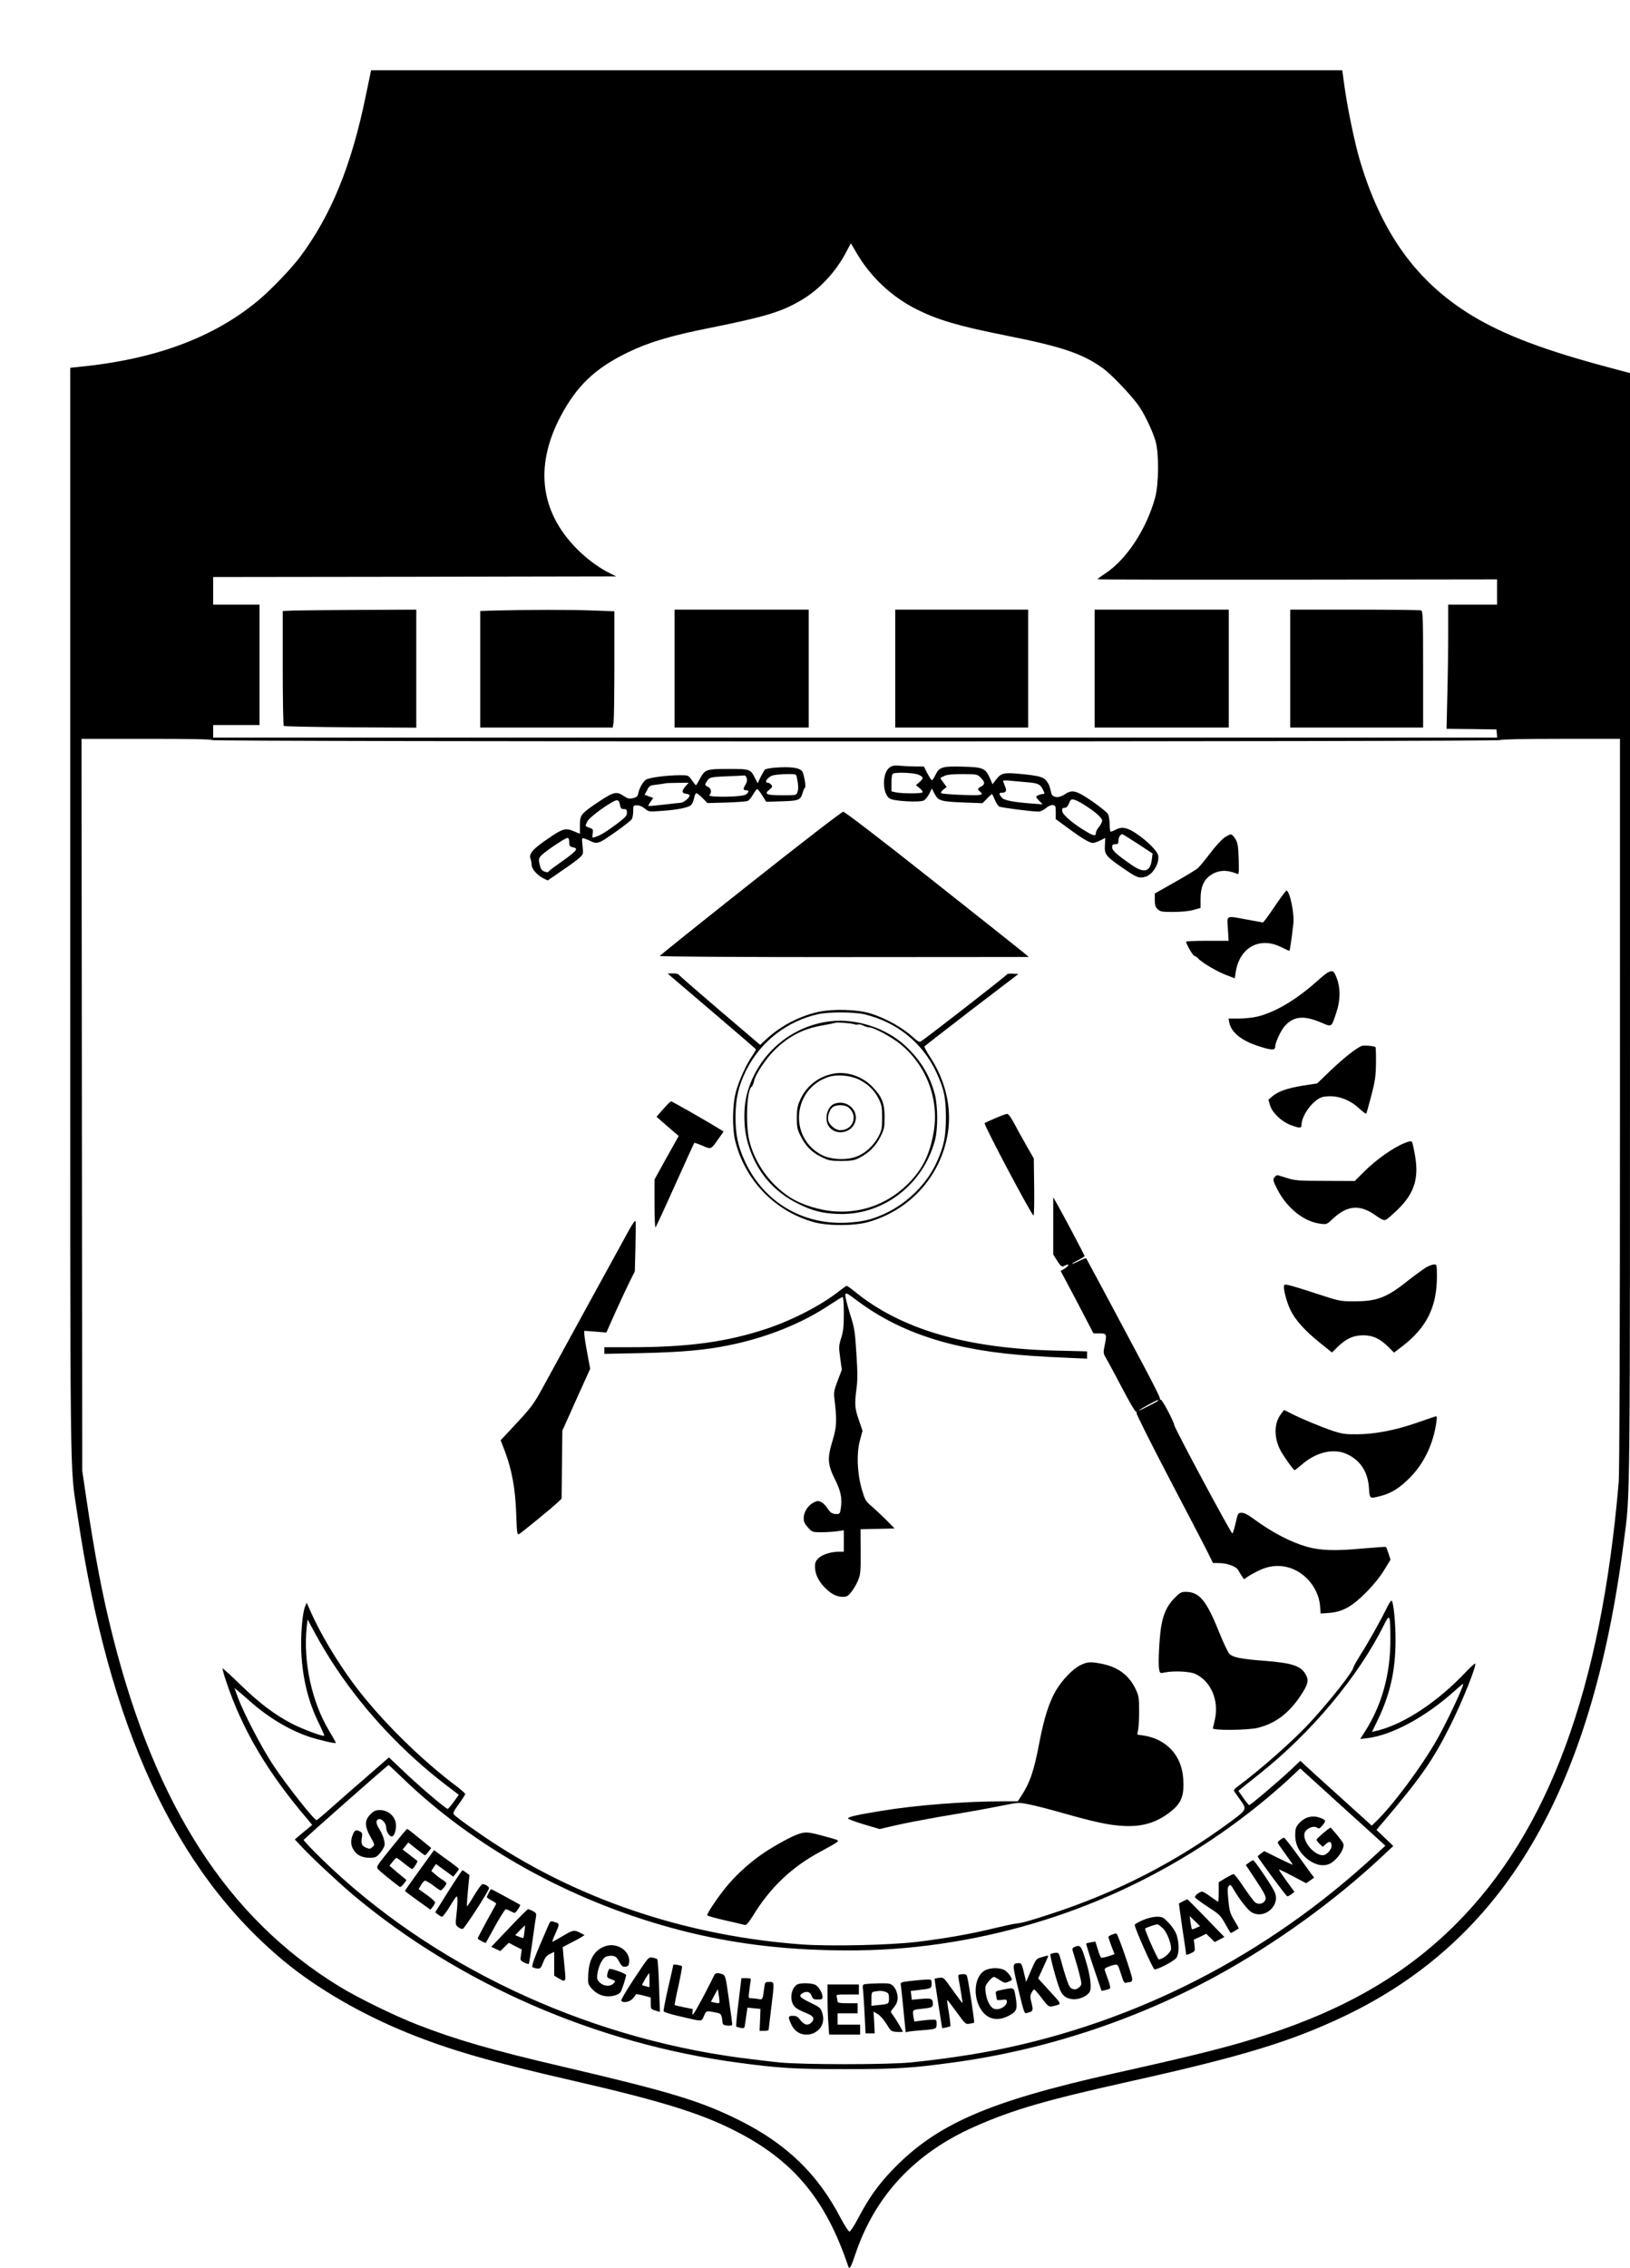 <?xml version="1.0" standalone="no"?>
<!DOCTYPE svg PUBLIC "-//W3C//DTD SVG 20010904//EN"
 "http://www.w3.org/TR/2001/REC-SVG-20010904/DTD/svg10.dtd">
<svg version="1.0" xmlns="http://www.w3.org/2000/svg"
 width="1300pt" height="1808pt" viewBox="0 0 1300 1808"
 preserveAspectRatio="xMidYMid meet">

<g transform="translate(0,1808) scale(0.1,-0.1)"
fill="#000000" stroke="none">
<path d="M2955 17498 c-3 -13 -19 -90 -36 -173 -114 -560 -276 -958 -525
-1292 -72 -96 -233 -264 -334 -348 -358 -298 -826 -471 -1433 -530 l-67 -7 0
-4334 c0 -4729 -4 -4393 56 -4799 251 -1707 779 -2848 1649 -3569 263 -218
619 -424 990 -574 334 -135 664 -230 1305 -377 694 -159 1018 -258 1291 -396
472 -236 733 -547 914 -1086 10 -29 22 -8 58 100 157 464 474 803 949 1013
304 135 565 211 1253 364 884 197 1268 314 1692 515 1278 608 1976 1790 2233
3780 53 410 50 140 50 4901 l0 4420 -162 43 c-517 137 -844 261 -1098 415
-443 269 -724 660 -896 1243 -41 141 -96 405 -121 583 l-18 130 -3872 0 -3873
0 -5 -22z m3878 -1437 c110 -188 277 -346 474 -445 175 -88 337 -135 717 -211
448 -89 607 -143 773 -261 62 -45 201 -189 275 -285 50 -66 120 -212 145 -299
27 -100 25 -338 -4 -446 -69 -252 -228 -494 -398 -606 -36 -23 -63 -44 -60
-46 2 -3 720 -4 1595 -3 l1590 2 0 -101 0 -100 -195 0 -195 0 0 -232 c0 -128
-3 -351 -7 -495 l-6 -263 199 -2 199 -3 3 -32 3 -33 -5120 0 -5121 0 0 50 0
50 185 0 185 0 0 480 0 480 -185 0 -185 0 0 110 0 110 1608 2 1607 3 -47 23
c-82 41 -163 98 -238 168 -319 301 -374 675 -160 1083 130 246 276 385 538
512 162 79 341 133 649 194 451 91 574 128 735 223 144 84 277 228 358 385 19
37 36 67 36 67 1 0 22 -36 47 -79z m-5143 -3881 c0 -14 10266 -14 10275 0 4 6
175 10 481 10 l474 0 0 -2902 c0 -1892 -4 -2945 -10 -3023 -141 -1652 -558
-2784 -1300 -3525 -395 -395 -876 -676 -1515 -883 -277 -90 -532 -155 -1215
-307 -997 -223 -1410 -403 -1760 -766 -115 -120 -189 -223 -275 -386 -31 -60
-63 -108 -70 -108 -8 0 -38 47 -69 105 -183 353 -432 593 -805 780 -312 156
-557 230 -1414 430 -558 130 -855 216 -1162 336 -180 70 -470 212 -617 302
-886 541 -1465 1433 -1806 2782 -84 330 -144 642 -215 1120 l-31 210 -3 2918
-3 2917 520 0 c340 0 520 -3 520 -10z"/>
<path d="M2350 13213 l-95 -4 0 -454 c0 -249 4 -457 8 -462 5 -4 245 -9 533
-11 l524 -3 0 471 0 470 -437 -2 c-241 -1 -481 -4 -533 -5z"/>
<path d="M3943 13213 l-113 -4 0 -464 0 -465 529 0 528 0 7 46 c3 26 6 234 6
464 l0 417 -167 6 c-159 7 -553 6 -790 0z"/>
<path d="M5380 12750 l0 -470 535 0 535 0 0 470 0 470 -535 0 -535 0 0 -470z"/>
<path d="M7140 12750 l0 -470 530 0 530 0 0 470 0 470 -530 0 -530 0 0 -470z"/>
<path d="M8730 12750 l0 -470 535 0 535 0 0 470 0 470 -535 0 -535 0 0 -470z"/>
<path d="M10290 12750 l0 -470 530 0 530 0 0 464 c0 414 -2 465 -16 470 -9 3
-247 6 -530 6 l-514 0 0 -470z"/>
<path d="M7097 11963 c-62 -40 -63 -209 -1 -249 32 -21 239 -33 272 -15 12 6
32 30 43 53 l21 42 19 -37 c32 -61 48 -67 226 -74 l159 -6 37 38 c20 21 38 36
40 34 2 -2 12 -23 22 -47 10 -24 26 -47 35 -52 16 -9 260 -40 312 -40 15 0 42
12 60 28 20 17 42 26 56 24 20 -3 22 -9 22 -58 l0 -54 93 -68 c110 -82 177
-122 203 -122 11 0 37 9 59 20 22 11 39 20 40 20 0 0 -1 -26 -3 -58 -4 -74 6
-88 143 -182 113 -78 130 -84 182 -69 60 19 114 113 99 173 -9 35 -89 114
-172 170 -75 50 -116 58 -168 31 -15 -8 -32 -15 -37 -15 -5 0 -9 26 -9 58 0
31 -6 68 -13 82 -7 13 -64 59 -126 102 -129 88 -160 96 -221 54 -47 -31 -98
-26 -106 13 -12 53 -17 67 -36 93 -24 34 -61 44 -209 58 -133 13 -154 8 -195
-45 l-28 -37 -22 50 c-34 77 -54 86 -210 90 -166 5 -192 -2 -222 -63 -12 -25
-25 -45 -29 -45 -5 0 -21 25 -37 55 l-28 55 -63 0 c-34 0 -89 2 -121 5 -46 5
-65 2 -87 -12z m229 -59 c41 -20 42 -28 7 -59 l-28 -24 30 -25 c17 -13 26 -28
22 -33 -11 -10 -158 -10 -209 0 l-38 8 0 69 c0 45 4 70 13 73 31 13 170 6 203
-9z m496 -24 c35 -35 35 -53 3 -70 -29 -15 -31 -23 -10 -40 35 -29 15 -33
-140 -27 -86 3 -160 9 -167 13 -7 5 -2 14 15 29 l27 21 -25 34 c-14 19 -25 35
-25 37 0 2 15 10 33 18 22 10 68 14 146 14 112 -1 115 -1 143 -29z m368 -36
c88 -7 105 -15 125 -54 19 -36 19 -40 -1 -40 -8 0 -24 -5 -36 -11 -20 -11 -19
-11 8 -41 l29 -30 -85 6 c-161 13 -224 26 -242 49 -22 28 -22 37 0 37 36 0 44
14 27 53 -8 20 -15 39 -15 43 0 3 26 3 58 0 31 -3 91 -8 132 -12z m459 -181
c88 -56 141 -103 141 -125 0 -11 -11 -33 -25 -50 -14 -16 -25 -38 -25 -49 0
-26 -16 -24 -75 11 -103 60 -190 134 -193 163 -3 22 1 27 18 27 15 0 26 11 36
36 13 31 18 35 41 29 14 -3 51 -22 82 -42z m426 -310 l117 -77 -5 -43 c-12
-105 -61 -119 -165 -46 -122 85 -152 113 -152 139 0 19 5 24 25 24 21 0 25 5
25 28 0 26 15 52 31 52 4 0 59 -35 124 -77z"/>
<path d="M6178 11960 c-37 -3 -72 -10 -77 -15 -6 -6 -21 -33 -35 -60 l-23 -49
-18 34 c-40 80 -40 80 -215 80 -179 0 -188 -3 -231 -84 -13 -25 -26 -46 -29
-46 -3 1 -17 19 -32 40 -28 40 -28 40 -95 40 -102 0 -245 -19 -270 -35 -26
-17 -53 -66 -63 -110 -4 -24 -13 -31 -41 -38 -31 -7 -42 -4 -74 17 -57 39 -80
34 -196 -43 -147 -98 -154 -107 -154 -190 l0 -68 -43 18 c-71 31 -91 26 -209
-55 -122 -82 -157 -123 -142 -162 5 -14 9 -36 9 -49 0 -31 43 -81 90 -105 l38
-19 112 77 c62 42 127 89 143 105 29 27 30 30 23 93 -7 65 -6 66 16 59 13 -4
35 -14 50 -21 42 -22 65 -17 131 28 87 58 180 128 195 146 6 9 12 37 12 64 0
47 1 48 31 48 19 0 43 -10 62 -26 30 -26 34 -26 127 -19 138 9 228 28 245 51
8 10 17 34 21 52 3 18 10 35 16 38 5 3 27 -13 49 -36 l41 -42 152 4 c83 3 159
8 169 13 10 4 29 27 43 51 14 24 29 44 33 44 5 0 22 -23 40 -51 l32 -51 123 4
c138 4 150 9 168 69 6 22 14 39 18 39 11 0 -7 105 -21 129 -20 31 -91 41 -221
31z m176 -72 c14 -67 15 -98 6 -122 -9 -26 -10 -26 -117 -26 -130 0 -151 9
-108 44 25 20 28 26 16 40 -7 9 -20 16 -27 16 -34 0 -1 47 41 59 17 4 65 9
107 10 73 1 78 0 82 -21z m-398 -13 c4 -16 0 -34 -10 -50 -21 -32 -20 -45 4
-45 26 0 25 -15 -2 -34 -29 -21 -310 -24 -290 -4 21 21 14 54 -13 66 -21 10
-24 15 -16 29 28 48 26 48 163 54 73 3 139 6 145 7 7 1 15 -9 19 -23z m-491
-66 c-31 -37 -28 -53 8 -57 15 -2 27 -8 27 -13 0 -19 -49 -59 -72 -59 -13 -1
-75 -7 -138 -15 -63 -7 -117 -12 -119 -10 -2 2 6 17 18 34 l21 30 -34 12 -35
13 20 37 c17 35 22 38 76 44 32 4 63 8 68 10 6 2 50 4 98 4 l89 1 -27 -31z
m-521 -144 c6 -29 11 -35 31 -35 21 0 25 -5 25 -29 0 -25 -13 -38 -87 -94 -87
-64 -128 -88 -170 -101 -20 -7 -21 -4 -16 29 5 32 3 36 -26 46 -36 13 -36 11
-16 52 17 35 202 167 234 167 13 0 21 -10 25 -35z m-404 -299 c0 -30 4 -35 30
-41 26 -6 28 -9 20 -25 -6 -11 -54 -50 -108 -87 -53 -37 -100 -72 -105 -79 -5
-9 -14 -10 -35 -2 -22 9 -30 20 -38 55 -9 38 -8 48 8 68 23 29 194 145 214
145 9 0 14 -11 14 -34z"/>
<path d="M5985 11038 c-396 -313 -721 -574 -723 -579 -2 -5 584 -9 1470 -9
l1473 1 -44 37 c-24 20 -353 281 -730 579 -406 322 -694 542 -706 542 -11 0
-344 -257 -740 -571z"/>
<path d="M9763 11401 c-23 -17 -74 -73 -113 -125 -39 -52 -83 -105 -98 -118
-15 -13 -98 -63 -185 -112 l-157 -89 0 -52 c0 -41 5 -56 23 -73 21 -20 34 -22
125 -22 63 0 124 6 160 16 l57 16 0 76 c1 93 26 149 83 187 60 39 125 43 206
10 17 -8 18 -2 15 116 -3 103 -8 130 -25 159 -11 19 -27 36 -35 38 -8 1 -34
-11 -56 -27z"/>
<path d="M10186 10883 c-36 -54 -76 -111 -89 -128 l-24 -29 -121 22 c-181 33
-166 40 -159 -73 l6 -95 -169 0 c-94 0 -170 -3 -170 -7 0 -19 55 -113 65 -113
7 0 20 -9 31 -21 29 -33 154 -106 226 -133 l66 -25 7 47 c29 197 189 287 360
203 35 -17 65 -31 68 -31 4 0 16 75 32 215 10 81 -29 265 -55 265 -4 0 -37
-44 -74 -97z"/>
<path d="M10595 10330 c-11 -4 -51 -36 -90 -71 -165 -148 -335 -249 -476 -283
-36 -9 -103 -16 -148 -16 l-83 0 6 -32 c16 -79 100 -146 237 -189 98 -32 129
-33 129 -5 0 34 45 131 77 167 71 78 150 86 288 28 89 -38 82 -42 122 76 34
101 35 194 4 278 -23 58 -30 63 -66 47z"/>
<path d="M5350 10297 c14 -12 173 -147 353 -301 180 -153 327 -280 327 -283 0
-2 -14 -24 -30 -49 -48 -69 -108 -201 -131 -289 -28 -103 -30 -288 -6 -388 78
-315 313 -560 624 -649 113 -32 324 -32 438 0 337 96 581 370 635 712 31 201
-19 415 -140 601 -29 43 -49 82 -47 87 3 4 173 136 377 293 l372 284 -43 3
c-23 2 -45 -1 -48 -6 -9 -14 -646 -510 -688 -535 -10 -6 -28 4 -56 30 -87 80
-216 153 -342 193 -107 34 -310 39 -428 11 -148 -35 -290 -110 -402 -212 l-52
-49 -324 276 c-178 152 -325 280 -327 285 -2 5 -22 9 -45 9 l-42 -1 25 -22z
m1540 -302 c260 -61 465 -225 576 -460 63 -134 78 -206 78 -365 0 -149 -16
-230 -74 -356 -78 -172 -234 -327 -413 -409 -101 -47 -176 -65 -299 -72 -357
-20 -666 164 -817 489 -56 120 -76 218 -75 363 2 143 25 240 84 360 113 229
326 395 575 450 84 19 285 18 365 0z"/>
<path d="M6627 9939 c-318 -35 -585 -265 -669 -578 -31 -116 -28 -278 7 -396
66 -225 204 -387 410 -486 105 -51 179 -70 296 -76 361 -20 689 225 786 587
24 90 23 271 -1 365 -40 153 -115 276 -237 389 -152 140 -386 217 -592 195z
m186 -24 c9 -4 23 -5 31 -2 7 3 26 -1 41 -9 15 -8 37 -14 48 -14 35 0 178 -77
247 -133 210 -171 312 -442 266 -705 -32 -177 -86 -288 -196 -401 -157 -160
-359 -240 -579 -229 -129 7 -279 53 -375 116 -155 103 -271 263 -318 441 -33
126 -23 408 15 436 8 6 17 27 21 47 9 50 96 181 165 248 114 111 227 169 383
196 51 9 95 18 98 20 6 7 131 -3 153 -11z"/>
<path d="M6625 9516 c-108 -27 -196 -100 -241 -199 -24 -52 -28 -75 -29 -147
0 -73 4 -93 27 -140 41 -84 90 -135 166 -172 61 -30 74 -33 162 -33 79 0 103
4 142 24 75 37 134 95 170 169 30 60 33 75 33 157 0 110 -20 160 -95 239 -86
91 -220 132 -335 102z m219 -39 c73 -34 130 -88 163 -155 25 -50 28 -68 28
-152 0 -85 -3 -101 -28 -149 -39 -74 -106 -135 -175 -161 -80 -31 -205 -25
-277 12 -268 139 -234 530 54 623 64 21 167 13 235 -18z"/>
<path d="M6653 9280 c-53 -21 -78 -111 -49 -169 46 -87 184 -72 216 24 32 96
-70 184 -167 145z m113 -28 c81 -65 39 -182 -65 -182 -36 0 -86 40 -95 76 -9
34 10 90 37 109 29 20 97 19 123 -3z"/>
<path d="M10865 9743 c-37 -9 -142 -92 -252 -196 l-108 -104 -110 -17 c-129
-21 -197 -45 -245 -84 l-34 -29 13 -44 c18 -60 91 -130 165 -158 70 -26 86
-26 86 -1 0 82 100 212 174 226 100 18 205 -16 289 -95 26 -24 50 -42 53 -39
3 3 21 68 41 144 31 120 36 156 37 261 1 66 -1 123 -4 126 -9 8 -84 15 -105
10z"/>
<path d="M5290 9239 l-54 -62 30 -26 c16 -14 56 -49 88 -77 l59 -50 -97 -173
-96 -174 0 -195 c0 -108 4 -192 8 -187 5 6 76 159 157 340 82 182 150 332 152
334 2 2 31 -8 65 -22 70 -31 68 -32 127 53 l42 59 -38 24 c-85 53 -372 217
-381 217 -5 0 -33 -28 -62 -61z"/>
<path d="M7936 9165 c-43 -18 -80 -36 -83 -39 -10 -9 375 -736 390 -736 4 0 7
102 5 228 l-3 227 -50 87 c-27 48 -72 127 -98 177 -32 61 -53 91 -65 91 -9 0
-52 -16 -96 -35z"/>
<path d="M11198 8966 c-88 -36 -225 -133 -313 -221 l-80 -80 -235 1 c-207 0
-243 3 -300 21 -36 11 -71 22 -78 24 -8 2 -20 -5 -28 -17 -13 -19 -11 -28 23
-95 76 -149 212 -258 341 -274 52 -7 53 -7 101 38 119 112 221 118 352 21 34
-24 55 -34 69 -29 11 3 55 41 98 83 131 128 169 246 138 427 -9 53 -20 103
-24 110 -6 11 -18 9 -64 -9z"/>
<path d="M8400 8308 l0 -228 31 -50 c20 -33 36 -49 45 -46 8 3 21 9 29 12 27
11 16 -11 -15 -30 l-31 -18 54 -101 c30 -56 89 -168 131 -249 l77 -148 50 0
c56 0 58 -4 38 -102 -11 -53 -10 -58 17 -104 16 -27 72 -132 126 -234 53 -102
101 -184 107 -183 6 2 8 -3 5 -11 -3 -7 117 -245 265 -529 149 -284 288 -550
308 -592 l37 -75 51 -1 c61 0 134 -27 149 -54 6 -11 19 -32 29 -48 l19 -27 28
20 c16 11 59 35 97 53 131 62 274 36 378 -68 58 -58 98 -141 103 -219 l5 -59
68 5 c106 8 183 51 294 163 54 54 111 124 143 176 l52 85 -16 50 c-9 27 -18
50 -20 52 -1 2 -87 -4 -191 -13 -213 -20 -332 -16 -439 14 -130 37 -280 115
-425 222 -44 33 -76 49 -96 49 -29 0 -30 -2 -48 -80 -10 -45 -22 -83 -26 -85
-8 -6 -462 840 -464 865 -2 25 -94 200 -105 200 -6 0 -10 7 -10 15 0 8 -53
115 -118 237 -242 455 -466 873 -469 877 -2 3 -28 -7 -58 -22 -30 -15 -55 -25
-55 -22 0 3 23 16 50 30 28 14 50 28 50 32 0 7 -180 347 -224 423 l-26 45 0
-227z m830 -1399 c-24 -16 -156 -82 -148 -74 12 13 142 84 153 84 6 1 3 -4 -5
-10z"/>
<path d="M5019 8278 c-44 -79 -567 -1034 -692 -1263 -71 -130 -89 -155 -228
-303 l-106 -114 35 -91 c55 -147 82 -296 89 -494 5 -154 8 -171 22 -163 21 11
266 212 308 252 l32 31 3 271 3 271 54 120 c29 66 79 177 111 247 l57 126 -23
124 c-13 67 -23 136 -24 151 l0 28 88 -7 88 -7 73 164 c41 90 92 200 114 244
l40 80 5 190 c2 105 3 198 1 208 -3 11 -20 -12 -50 -65z"/>
<path d="M11375 7977 c-22 -13 -88 -61 -148 -108 -169 -135 -247 -164 -432
-163 -107 0 -115 2 -295 61 -102 34 -202 64 -222 68 -35 7 -38 6 -38 -17 0
-39 28 -135 55 -187 38 -77 115 -161 226 -251 l102 -82 46 45 c68 66 123 91
201 92 78 0 132 -24 202 -92 l46 -46 64 49 c196 150 278 314 278 559 0 92 -1
95 -22 95 -13 0 -41 -11 -63 -23z"/>
<path d="M6695 7789 c-143 -113 -373 -233 -585 -303 -315 -104 -622 -146
-1077 -146 l-213 0 0 -27 0 -26 293 6 c318 7 513 24 697 62 304 61 589 176
809 324 50 33 95 61 101 61 6 0 10 -49 10 -129 0 -103 -4 -143 -21 -197 -20
-63 -20 -74 -8 -161 l13 -93 -33 -86 c-28 -73 -32 -95 -27 -138 22 -179 20
-229 -14 -341 -43 -141 -40 -189 19 -308 47 -93 59 -152 47 -231 -6 -40 -10
-46 -31 -46 -37 0 -53 10 -76 46 -11 19 -33 41 -48 49 -25 12 -32 12 -62 -3
-45 -23 -79 -75 -79 -124 0 -30 8 -47 34 -75 33 -37 36 -38 108 -38 40 0 97 4
126 8 l52 8 0 -86 0 -85 -35 0 c-65 0 -134 -21 -165 -50 -25 -23 -30 -36 -30
-72 1 -58 28 -114 81 -167 50 -50 93 -71 143 -71 28 0 41 7 65 38 17 20 41 62
54 92 20 50 22 71 21 232 l-1 177 136 3 136 3 -65 66 c-36 36 -88 85 -117 110
-49 41 -54 50 -79 134 -38 129 -44 292 -15 395 l20 74 -29 85 c-33 94 -35 127
-19 252 9 64 9 131 -1 279 -11 181 -15 204 -52 319 -21 69 -38 135 -36 148 3
21 10 17 100 -50 352 -261 781 -396 1388 -436 85 -6 219 -13 298 -16 l142 -6
0 29 0 29 -247 6 c-715 17 -1237 170 -1605 470 -32 26 -61 47 -65 46 -5 0 -30
-18 -58 -40z"/>
<path d="M10216 6807 c-53 -70 -57 -175 -11 -275 23 -49 110 -172 121 -172 3
0 28 20 56 44 115 100 253 133 360 84 108 -50 167 -140 176 -270 6 -89 3 -87
97 -63 85 22 156 68 239 155 108 113 178 264 202 434 6 45 5 49 -12 43 -11 -3
-77 -26 -149 -51 -172 -59 -330 -89 -470 -90 -95 -1 -121 3 -195 27 -95 32
-246 95 -332 138 l-57 29 -25 -33z"/>
<path d="M9364 5337 c-57 -59 -87 -125 -104 -229 -14 -90 -24 -288 -16 -332 7
-36 7 -37 44 -29 72 15 204 9 247 -12 123 -60 187 -207 155 -360 -7 -33 -15
-65 -17 -72 -8 -19 272 -17 355 2 142 34 252 116 348 262 59 90 65 119 34 170
-39 64 -109 86 -323 103 -191 14 -256 28 -283 57 -12 13 -50 94 -84 179 -100
248 -155 313 -264 314 -35 0 -46 -6 -92 -53z"/>
<path d="M11066 5273 c-49 -101 -157 -295 -214 -382 -29 -47 -56 -93 -58 -104
-7 -38 -182 -260 -346 -439 -134 -145 -399 -379 -585 -516 -21 -16 -26 -24
-18 -35 6 -8 24 -35 42 -59 59 -82 58 -83 -64 -174 -436 -324 -917 -571 -1443
-742 -180 -59 -230 -72 -279 -77 -20 -2 -101 -20 -181 -39 -184 -45 -387 -80
-610 -107 -223 -26 -687 -36 -915 -20 -882 65 -1712 333 -2418 783 -127 80
-337 229 -356 252 -10 12 -4 26 38 84 28 38 51 74 51 80 0 5 -26 29 -57 53
-298 222 -622 543 -831 823 -134 180 -268 405 -343 575 l-33 74 -13 -31 c-22
-53 -36 -229 -30 -364 10 -212 57 -400 143 -572 24 -49 42 -91 40 -93 -9 -9
-170 51 -254 94 -141 73 -263 165 -414 312 -76 74 -140 132 -143 130 -2 -3 11
-51 30 -107 129 -384 329 -722 650 -1098 l35 -42 -70 -58 -69 -58 52 -55 c84
-91 294 -286 412 -386 849 -712 1939 -1187 3075 -1339 329 -44 446 -51 850
-51 404 0 521 7 848 51 736 98 1469 339 2118 694 473 259 944 600 1323 956
l83 78 -67 64 -67 64 28 33 c324 380 418 515 559 795 96 191 214 485 200 498
-3 3 -35 -27 -73 -66 -223 -236 -484 -410 -697 -466 l-53 -13 49 101 c98 207
139 392 139 632 0 134 -14 283 -29 312 -4 7 -18 -11 -35 -45z m23 -253 c2
-281 -66 -530 -204 -746 l-37 -57 55 6 c197 24 462 166 695 374 39 36 72 62
72 59 0 -27 -135 -313 -208 -441 -128 -225 -359 -534 -491 -659 l-31 -30 -27
25 c-16 14 -127 115 -248 224 -121 109 -237 214 -257 233 l-37 35 -73 -69
c-95 -90 -324 -284 -335 -284 -4 0 -26 26 -47 57 l-39 56 25 21 c14 12 75 60
136 109 417 329 796 782 999 1192 47 94 51 86 52 -105z m-8404 -245 c233 -348
538 -671 882 -933 l92 -70 -40 -56 c-22 -31 -44 -56 -49 -56 -15 0 -233 186
-356 304 l-112 106 -163 -142 c-90 -78 -219 -190 -286 -250 -66 -59 -124 -108
-128 -108 -20 0 -241 280 -345 437 -92 138 -237 416 -285 547 l-25 69 29 -24
c17 -13 58 -49 93 -80 143 -128 315 -231 472 -284 75 -25 208 -56 214 -50 2 2
-21 44 -52 95 -139 231 -209 551 -180 828 l7 62 69 -128 c38 -70 111 -190 163
-267z m525 -869 c568 -548 1326 -971 2145 -1195 405 -111 809 -168 1265 -178
298 -6 519 5 785 38 1001 127 1932 532 2705 1178 63 53 148 127 187 165 l73
68 152 -138 c84 -77 237 -215 340 -308 l187 -170 -77 -71 c-860 -798 -1904
-1335 -3034 -1559 -186 -37 -453 -76 -678 -98 -182 -18 -858 -18 -1040 0 -74
7 -218 25 -320 38 -1259 168 -2472 744 -3333 1583 -81 79 -146 148 -145 153 3
9 669 596 677 597 2 1 52 -46 111 -103z"/>
<path d="M2954 3616 c-47 -47 -47 -95 1 -180 35 -62 35 -63 15 -81 -17 -15
-24 -16 -49 -5 -36 15 -43 30 -35 80 5 32 3 40 -14 49 -33 17 -42 13 -58 -24
-19 -47 -18 -84 6 -122 25 -42 68 -63 128 -63 45 0 53 4 81 35 17 20 33 46 37
60 7 29 -11 87 -43 138 -27 42 -27 70 -1 75 24 5 58 -33 58 -66 0 -32 25 -72
44 -72 21 0 39 56 33 103 -8 60 -63 107 -125 107 -37 0 -50 -6 -78 -34z"/>
<path d="M10415 3586 c-17 -7 -43 -28 -58 -45 -22 -27 -27 -42 -27 -89 0 -70
24 -124 76 -174 67 -63 144 -84 203 -54 39 20 87 77 101 120 11 34 10 37 -41
101 -29 36 -55 65 -57 65 -11 0 -111 -86 -112 -96 0 -6 11 -21 25 -34 l25 -23
24 22 c28 27 46 21 46 -15 0 -30 -41 -74 -70 -74 -70 0 -162 110 -146 175 9
36 69 64 98 46 18 -11 23 -10 44 16 31 37 30 42 -11 59 -42 17 -80 17 -120 0z"/>
<path d="M3209 3458 c-19 -24 -75 -92 -123 -152 -85 -106 -86 -109 -69 -129
14 -16 105 -90 169 -138 6 -5 19 3 33 22 l23 31 -38 32 c-22 17 -52 43 -68 57
l-30 26 25 31 c13 17 27 31 31 31 3 1 31 -19 61 -44 31 -25 59 -45 64 -45 9 0
47 59 41 65 -1 2 -29 23 -60 47 l-57 44 23 28 22 28 64 -51 c35 -28 66 -51 70
-51 3 0 16 13 28 29 l21 29 -93 76 c-52 42 -95 76 -98 76 -2 0 -20 -19 -39
-42z"/>
<path d="M10212 3414 c-12 -8 -22 -19 -22 -23 0 -4 27 -44 60 -89 33 -45 60
-84 60 -87 0 -3 -51 21 -114 52 l-113 56 -26 -19 c-15 -10 -26 -21 -26 -24 0
-10 225 -314 235 -317 5 -1 20 6 33 16 l25 19 -62 85 c-34 47 -62 88 -62 92 0
4 49 -19 109 -51 l108 -57 32 22 32 23 -24 31 c-13 18 -65 89 -116 160 -51 70
-96 127 -100 127 -3 0 -17 -7 -29 -16z"/>
<path d="M3346 3171 c-64 -88 -116 -162 -116 -165 0 -3 46 -38 101 -77 l102
-73 18 23 c11 13 19 29 19 35 0 7 -29 34 -65 59 l-66 47 18 31 c10 17 23 33
30 36 6 3 36 -14 66 -36 29 -23 57 -41 61 -41 10 0 45 42 46 55 0 6 -12 18
-27 27 -16 9 -43 29 -61 45 l-32 28 18 28 19 27 69 -50 69 -51 22 28 c13 15
23 31 23 34 0 3 -30 27 -67 54 -38 26 -82 59 -99 72 l-32 24 -116 -160z"/>
<path d="M9960 3231 l-24 -19 66 -99 c90 -136 101 -159 88 -183 -16 -29 -56
-36 -82 -14 -11 11 -52 65 -90 122 -37 56 -73 102 -79 102 -6 0 -35 -15 -65
-32 l-54 -33 0 -77 c0 -43 -2 -78 -5 -78 -3 0 -30 18 -60 40 -30 22 -60 40
-67 40 -19 0 -58 -29 -58 -43 0 -7 46 -41 101 -77 95 -61 103 -69 141 -137 22
-40 42 -73 44 -73 4 0 42 22 63 36 2 2 -14 31 -35 65 -33 55 -39 74 -47 160
-8 78 -8 101 3 114 12 14 16 11 39 -28 45 -77 114 -165 142 -181 104 -61 235
55 184 163 -26 55 -159 250 -170 251 -5 0 -21 -9 -35 -19z"/>
<path d="M3576 3003 l-105 -168 22 -17 c12 -10 27 -18 33 -18 6 0 36 39 65 88
52 83 54 86 57 55 2 -17 -1 -71 -7 -120 -9 -84 -9 -89 12 -105 12 -10 29 -17
37 -15 15 2 209 303 210 324 0 14 -31 33 -52 33 -7 0 -37 -41 -67 -91 -29 -49
-55 -88 -57 -86 -2 1 2 58 8 126 l12 123 -25 19 c-13 10 -27 19 -31 19 -3 0
-54 -75 -112 -167z"/>
<path d="M3899 2993 c-7 -16 -15 -31 -17 -35 -2 -4 15 -16 38 -28 22 -11 39
-24 37 -28 -2 -4 -36 -66 -76 -138 -39 -72 -71 -133 -71 -137 0 -7 60 -40 65
-35 1 2 35 63 75 136 40 72 78 132 84 132 6 -1 22 -7 36 -15 14 -8 30 -14 35
-15 9 0 49 60 43 65 -8 6 -227 125 -231 125 -2 0 -10 -12 -18 -27z"/>
<path d="M9435 2923 c-16 -8 -31 -16 -32 -17 -1 -1 11 -91 27 -200 17 -109 30
-202 30 -207 0 -5 16 -1 36 9 35 16 36 18 31 63 l-6 46 50 23 49 24 34 -33 34
-33 38 20 39 20 -145 150 c-80 82 -147 150 -150 150 -3 1 -18 -6 -35 -15z
m105 -212 c-16 -8 -32 -13 -34 -10 -2 2 -7 27 -11 54 l-7 50 42 -40 41 -40
-31 -14z"/>
<path d="M4061 2710 l-143 -150 36 -17 36 -17 34 33 34 33 51 -27 52 -26 -6
-44 c-7 -41 -6 -44 25 -60 17 -9 34 -14 37 -11 3 2 16 83 29 178 13 95 26 185
29 200 4 23 -1 30 -25 43 -16 8 -33 15 -38 15 -5 0 -73 -67 -151 -150z m122
-27 c-3 -27 -7 -50 -9 -52 -2 -2 -17 2 -34 9 l-31 13 37 38 c21 22 39 39 41
39 1 0 0 -21 -4 -47z"/>
<path d="M9113 2772 c-35 -15 -63 -31 -63 -37 -1 -25 146 -355 158 -355 30 0
158 68 175 93 22 34 22 118 1 182 -10 29 -35 67 -64 97 -43 45 -50 48 -96 48
-31 -1 -72 -11 -111 -28z m162 -65 c32 -32 65 -114 65 -162 0 -29 -64 -85 -98
-85 -10 0 -116 239 -109 246 6 6 81 33 96 33 7 1 28 -14 46 -32z"/>
<path d="M4372 2727 c-104 -238 -135 -318 -125 -328 5 -5 22 -11 38 -12 24 -2
29 3 47 49 15 39 28 55 54 67 l34 17 0 -95 0 -95 33 -20 c54 -33 61 -28 54 43
-3 34 -9 94 -13 134 l-6 71 63 33 c35 17 75 39 87 47 l24 16 -34 17 c-48 26
-58 24 -142 -26 -42 -25 -78 -45 -81 -45 -2 0 6 24 19 53 41 91 41 92 1 104
-35 11 -35 11 -53 -30z"/>
<path d="M8868 2657 c-16 -6 -28 -14 -28 -19 0 -4 11 -37 24 -72 l25 -65 -49
-16 c-27 -9 -53 -14 -58 -11 -5 3 -17 33 -27 67 l-19 61 -34 -6 c-19 -3 -36
-7 -39 -10 -2 -2 24 -88 59 -191 l63 -186 30 6 c16 3 33 9 38 14 4 4 -3 38
-18 76 -14 37 -25 71 -25 76 0 10 39 27 80 36 25 4 27 0 50 -72 21 -67 26 -76
44 -71 12 3 27 6 34 6 6 0 12 10 12 23 -1 31 -114 360 -126 363 -5 1 -21 -3
-36 -9z"/>
<path d="M4827 2565 c-84 -29 -129 -102 -135 -219 -4 -77 -3 -83 23 -114 46
-55 111 -78 180 -62 22 5 45 17 53 27 11 15 40 104 46 137 2 12 -126 58 -135
49 -5 -5 -11 -22 -15 -39 -5 -27 -2 -31 31 -43 35 -12 36 -14 19 -32 -25 -28
-79 -25 -111 7 -22 22 -24 30 -18 72 9 58 38 118 65 132 12 6 35 10 53 8 26
-2 36 -11 55 -46 20 -36 28 -43 51 -40 22 3 26 8 29 38 7 89 -98 157 -191 125z"/>
<path d="M8572 2560 c-16 -7 -22 -15 -18 -27 35 -115 47 -157 60 -211 14 -60
14 -64 -5 -83 -23 -23 -52 -24 -73 -3 -14 14 -41 92 -78 229 -13 47 -16 50
-43 47 -17 -2 -33 -7 -37 -11 -8 -7 49 -218 75 -281 21 -50 49 -72 100 -77 50
-6 119 23 138 59 17 33 5 129 -33 253 -35 114 -42 122 -86 105z"/>
<path d="M8306 2477 c-44 -13 -43 -13 -89 -119 l-33 -78 -18 75 c-15 65 -21
75 -39 75 -54 -1 -54 -8 -13 -177 60 -245 53 -226 84 -218 41 10 44 18 29 77
-12 47 -12 59 0 81 7 15 17 27 21 27 4 0 22 -20 40 -43 80 -104 73 -99 126
-86 55 14 58 7 -57 132 l-77 85 40 87 c22 48 40 89 40 91 0 6 -10 4 -54 -9z"/>
<path d="M5061 2311 c-62 -93 -110 -174 -106 -180 12 -21 65 -12 90 15 14 15
25 30 25 34 0 5 27 1 60 -8 l60 -16 0 -46 c0 -45 1 -47 37 -58 l36 -11 -7 207
c-3 113 -10 209 -14 213 -4 4 -21 10 -38 13 -30 7 -32 5 -143 -163z m119 -17
l0 -56 -27 7 c-16 4 -30 8 -32 10 -3 4 51 95 57 95 1 0 2 -25 2 -56z"/>
<path d="M5370 2417 c0 -4 -18 -85 -41 -182 -22 -97 -39 -182 -36 -189 3 -7
61 -25 128 -40 189 -44 172 -44 194 4 20 44 12 42 105 24 30 -6 36 -15 42 -74
3 -21 9 -25 41 -28 25 -2 37 1 37 10 0 7 -12 98 -27 201 -25 178 -28 189 -50
198 -37 14 -61 11 -67 -8 -4 -10 -45 -90 -91 -178 -67 -125 -85 -152 -83 -125
l3 34 -70 14 c-38 8 -72 16 -74 18 -2 2 11 71 30 153 18 83 31 153 28 156 -8
8 -69 18 -69 12z m367 -304 c-3 -3 -19 -2 -36 2 l-31 7 27 51 28 50 8 -52 c5
-29 6 -55 4 -58z"/>
<path d="M7852 2370 c-90 -55 -95 -236 -10 -334 54 -61 130 -68 215 -19 52 29
59 50 43 143 -13 79 -11 77 -104 58 -57 -11 -58 -12 -52 -41 3 -16 6 -33 6
-37 0 -5 18 -6 40 -3 35 5 40 3 40 -14 0 -40 -69 -75 -108 -54 -36 19 -66 100
-63 169 1 23 51 82 69 82 5 0 26 -12 47 -26 33 -22 41 -24 66 -13 16 6 29 13
29 16 0 19 -36 66 -60 78 -42 22 -118 19 -158 -5z"/>
<path d="M7672 2342 c-31 -3 -32 -5 -27 -35 21 -115 33 -192 31 -195 -2 -1
-36 45 -77 102 -73 103 -74 104 -109 99 -19 -3 -36 -6 -36 -7 -1 -1 12 -90 29
-198 l31 -197 31 6 c16 3 32 8 34 10 3 2 -2 49 -11 106 -10 56 -16 103 -14
104 1 2 35 -42 75 -97 70 -96 73 -99 104 -93 18 3 34 7 36 9 5 5 -47 348 -57
371 -5 13 -16 17 -40 15z"/>
<path d="M5890 2120 c-13 -105 -21 -192 -18 -195 2 -3 18 -8 35 -11 30 -6 31
-5 37 43 4 26 9 64 12 83 l5 35 52 -5 52 -5 -3 -87 -4 -88 36 0 c20 0 36 3 36
8 0 4 9 79 20 167 27 221 28 215 -14 215 -34 0 -35 -1 -41 -47 -12 -95 -13
-96 -47 -89 -17 3 -42 6 -55 6 -24 0 -25 2 -18 53 3 28 8 64 11 80 5 26 4 27
-34 27 l-39 0 -23 -190z"/>
<path d="M7263 2288 c-81 -10 -82 -10 -78 -36 2 -15 12 -105 21 -200 l17 -173
26 5 c14 3 62 8 106 11 112 9 115 10 115 51 0 33 -1 34 -37 33 -21 0 -61 -4
-90 -8 l-51 -7 -6 35 c-10 59 -9 59 57 66 87 9 97 13 97 38 0 44 -12 49 -92
42 l-76 -7 -4 35 -4 35 56 7 c108 12 110 13 110 51 0 34 -1 34 -42 33 -24 -1
-80 -6 -125 -11z"/>
<path d="M6357 2259 c-43 -25 -60 -106 -32 -158 14 -27 35 -40 118 -75 45 -18
55 -40 32 -66 -28 -31 -60 -25 -91 15 -21 28 -33 35 -60 35 -39 0 -41 -8 -14
-67 70 -156 300 -73 248 90 -12 38 -19 45 -85 77 -93 45 -104 57 -79 76 34 24
66 18 79 -16 10 -26 16 -30 49 -30 32 0 38 3 38 20 0 29 -26 76 -52 94 -26 18
-123 21 -151 5z"/>
<path d="M6901 2263 c-22 -4 -23 -8 -17 -56 3 -29 8 -116 12 -194 l7 -143 36
0 37 0 -4 87 -5 86 33 -19 c19 -11 50 -46 70 -79 35 -58 38 -60 83 -63 26 -2
47 -1 47 2 0 8 -60 108 -81 135 -19 23 -18 24 6 53 14 16 28 40 31 54 10 38
-5 94 -31 120 -22 22 -32 24 -112 23 -48 -1 -99 -4 -112 -6z m163 -63 c22 -8
26 -16 26 -50 0 -45 -1 -46 -82 -54 l-58 -6 0 54 c0 49 2 55 23 59 41 8 65 7
91 -3z"/>
<path d="M6600 2143 c0 -65 3 -155 7 -200 l6 -83 123 0 124 0 0 40 0 40 -90 0
-90 0 0 45 0 45 80 0 80 0 0 40 0 40 -80 0 c-57 0 -80 4 -80 13 0 6 -3 22 -6
35 -6 22 -5 22 85 22 l91 0 0 40 0 40 -125 0 -125 0 0 -117z"/>
<path d="M8620 4807 c-62 -29 -148 -118 -198 -203 -56 -97 -94 -217 -132 -412
-44 -234 -76 -325 -148 -434 l-25 -38 -121 0 c-298 0 -694 -31 -966 -76 -190
-31 -263 -47 -267 -60 -2 -5 54 -26 124 -47 l128 -38 135 31 c74 17 227 46
340 66 263 44 346 59 504 90 129 26 130 26 215 9 47 -9 164 -39 261 -67 255
-72 372 -98 485 -104 164 -10 287 31 403 132 67 59 87 119 79 242 -11 187
-133 319 -320 347 l-47 7 8 42 c4 22 7 91 7 151 0 98 -3 116 -26 166 -52 111
-138 177 -266 204 -90 19 -120 18 -173 -8z"/>
<path d="M6404 3469 c-46 -8 -123 -45 -239 -114 -153 -90 -294 -214 -399 -350
-62 -80 -126 -178 -126 -193 0 -5 64 -23 143 -41 78 -18 149 -34 158 -37 11
-3 31 20 67 78 136 222 307 384 532 505 139 75 154 85 138 94 -7 4 -63 20
-123 36 -84 23 -120 28 -151 22z"/>
</g>
</svg>
